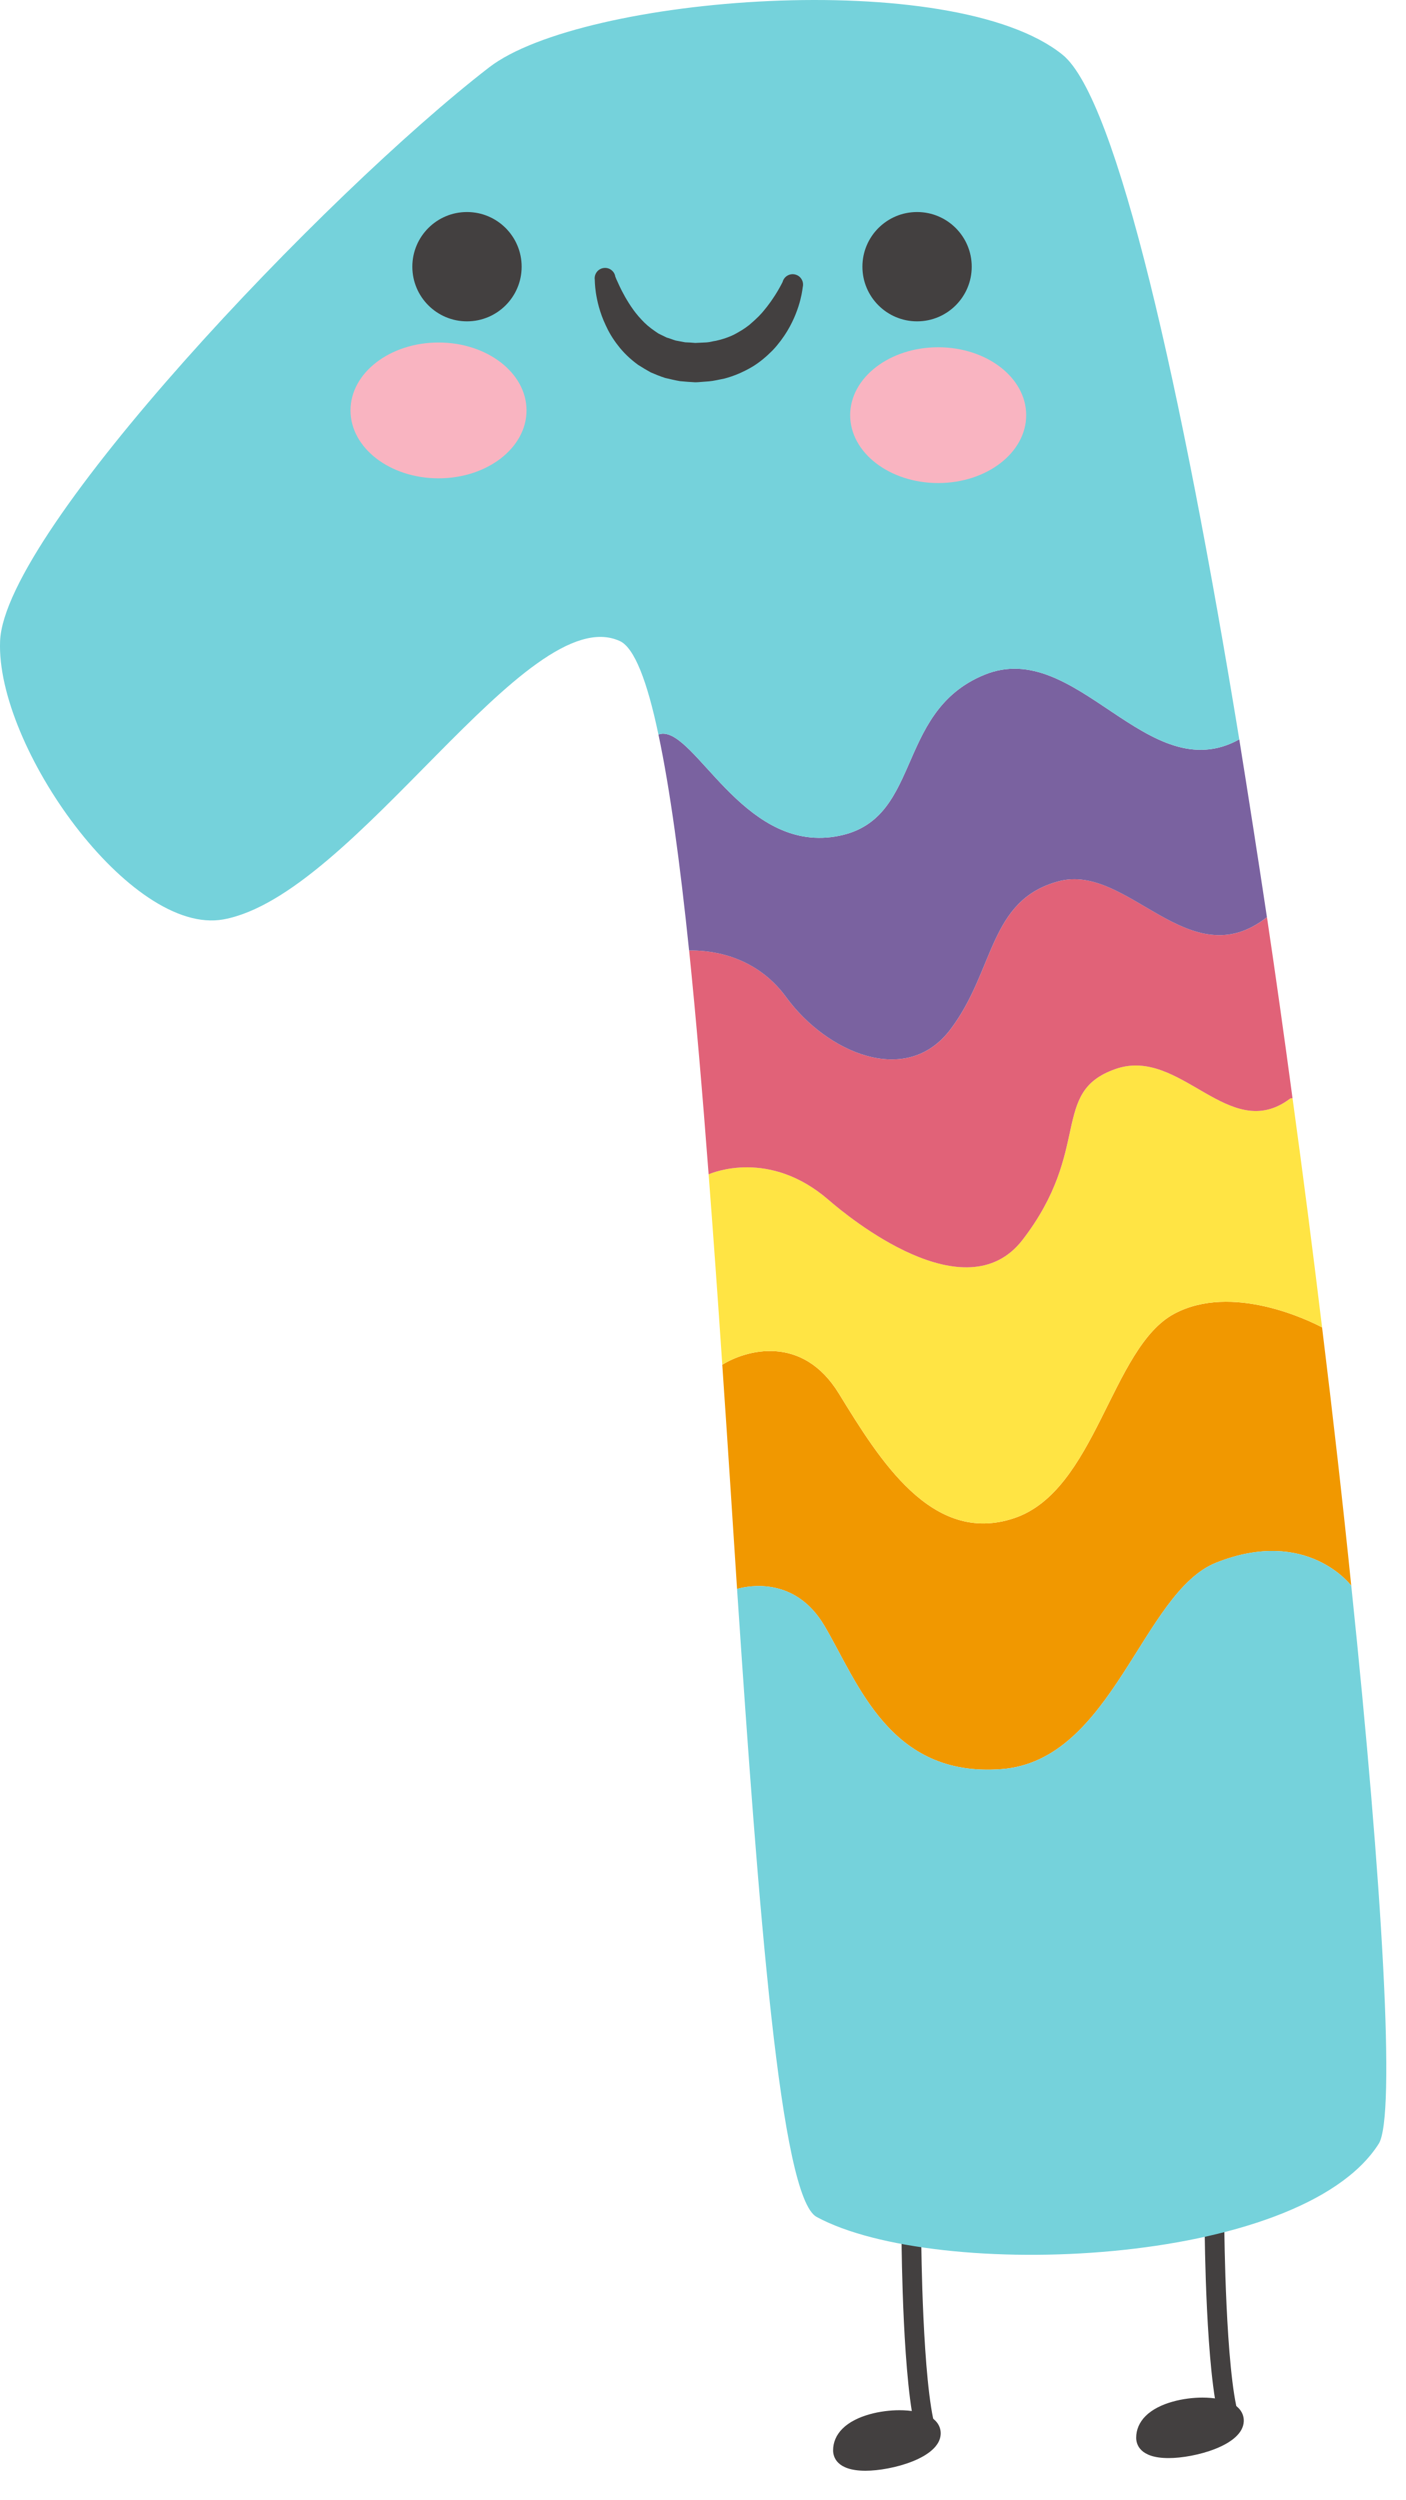 <svg width="45" height="80" viewBox="0 0 45 80" fill="none" xmlns="http://www.w3.org/2000/svg">
<path d="M29.637 78.09C29.5 78.09 29.375 78 29.334 77.863C28.892 76.344 28.857 71.894 28.855 71.706C28.854 71.532 28.994 71.39 29.168 71.388H29.171C29.343 71.388 29.485 71.528 29.486 71.702C29.486 71.747 29.522 76.252 29.94 77.688C29.988 77.855 29.892 78.03 29.725 78.078C29.696 78.086 29.666 78.09 29.637 78.09Z" fill="#434040"/>
<path d="M29.94 77.457C29.656 77.162 29.094 77.119 28.785 77.119C28.216 77.119 27.398 77.275 26.962 77.712C26.765 77.909 26.662 78.15 26.664 78.407C26.665 78.602 26.768 79.056 27.701 79.056C28.527 79.056 30.082 78.651 30.108 77.877C30.113 77.721 30.055 77.575 29.94 77.457Z" fill="#434040"/>
<path d="M39.338 77.686C39.202 77.686 39.075 77.596 39.036 77.459C38.594 75.94 38.557 71.491 38.556 71.302C38.555 71.127 38.695 70.986 38.869 70.984H38.871C39.044 70.984 39.185 71.124 39.186 71.298C39.186 71.343 39.223 75.848 39.641 77.283C39.69 77.45 39.594 77.625 39.427 77.674C39.398 77.681 39.367 77.686 39.338 77.686Z" fill="#434040"/>
<path d="M39.642 77.052C39.357 76.759 38.795 76.715 38.485 76.715C37.917 76.715 37.099 76.87 36.662 77.308C36.466 77.506 36.363 77.745 36.364 78.003C36.365 78.198 36.468 78.651 37.402 78.651H37.403C38.229 78.651 39.782 78.247 39.808 77.473C39.814 77.316 39.756 77.171 39.642 77.052Z" fill="#434040"/>
<path d="M42.314 42.473C42.666 45.335 42.981 48.118 43.248 50.737C43.248 50.737 41.835 48.846 38.93 49.998C36.548 50.938 35.626 56.34 32.048 56.607C28.471 56.88 27.464 53.842 26.385 52.017C25.463 50.459 23.996 50.726 23.59 50.841C23.438 48.482 23.281 46.063 23.117 43.668C23.869 43.2 25.676 42.673 26.852 44.596C28.137 46.687 29.823 49.458 32.454 48.579C35.086 47.7 35.559 43.117 37.584 42.037C39.434 41.048 41.901 42.254 42.314 42.473Z" fill="#F19800"/>
<path d="M43.248 50.737C44.248 60.324 44.679 67.721 44.127 68.594C41.61 72.553 29.956 73.002 26.137 70.935C24.978 70.31 24.281 61.172 23.59 50.84C23.996 50.725 25.464 50.458 26.385 52.016C27.464 53.842 28.471 56.879 32.048 56.607C35.626 56.339 36.547 50.937 38.93 49.997C41.835 48.846 43.248 50.737 43.248 50.737Z" fill="#75D2DB"/>
<path d="M41.368 35.136C41.707 37.597 42.023 40.065 42.314 42.473C41.901 42.254 39.434 41.048 37.584 42.036C35.559 43.115 35.086 47.699 32.454 48.578C29.823 49.458 28.137 46.687 26.852 44.594C25.676 42.673 23.869 43.2 23.117 43.666C22.978 41.599 22.832 39.549 22.68 37.572C22.802 37.524 24.626 36.754 26.518 38.391C27.155 38.942 30.902 42.035 32.727 39.67C34.964 36.766 33.601 34.947 35.692 34.207C37.784 33.461 39.337 36.632 41.295 35.147L41.368 35.136Z" fill="#FFE444"/>
<path d="M41.368 35.136L41.295 35.148C39.337 36.633 37.784 33.462 35.692 34.208C33.601 34.947 34.964 36.767 32.727 39.671C30.902 42.036 27.155 38.944 26.518 38.392C24.626 36.755 22.802 37.524 22.68 37.574C22.486 35.021 22.28 32.596 22.056 30.413C22.596 30.4 24.13 30.485 25.166 31.911C26.452 33.669 29.017 34.814 30.43 32.923C31.848 31.037 31.642 28.806 33.874 28.2C36.099 27.593 38.058 31.304 40.55 29.346C40.835 31.255 41.107 33.195 41.368 35.136Z" fill="#E16278"/>
<path d="M21.189 23.476C22.268 23.41 23.753 27.12 26.585 26.787C29.593 26.429 28.544 22.803 31.509 21.59C34.456 20.384 36.729 25.284 39.664 23.658C39.961 25.507 40.258 27.411 40.549 29.346C38.057 31.304 36.098 27.594 33.873 28.2C31.642 28.806 31.848 31.037 30.429 32.923C29.016 34.814 26.451 33.669 25.166 31.911C24.129 30.486 22.595 30.401 22.055 30.413C21.765 27.623 21.443 25.234 21.073 23.5L21.189 23.476Z" fill="#7A62A0"/>
<path d="M39.664 23.658C36.729 25.283 34.456 20.384 31.509 21.591C28.544 22.803 29.593 26.429 26.585 26.787C23.753 27.12 22.268 23.41 21.189 23.476L21.073 23.5C20.716 21.797 20.303 20.724 19.837 20.511C16.872 19.159 11.36 28.648 7.152 29.418C4.181 29.958 -0.136 23.883 0.003 20.511C0.143 17 10.402 6.213 15.653 2.157C18.624 -0.135 30.496 -1.08 34.007 1.751C35.753 3.157 37.826 12.435 39.664 23.658Z" fill="#75D2DB"/>
<path d="M16.696 8.533C16.696 7.567 15.912 6.784 14.946 6.784C13.98 6.784 13.197 7.567 13.197 8.533C13.197 9.499 13.98 10.282 14.946 10.282C15.912 10.282 16.696 9.499 16.696 8.533Z" fill="#434040"/>
<path d="M31.101 8.533C31.101 7.567 30.317 6.784 29.352 6.784C28.386 6.784 27.602 7.567 27.602 8.533C27.602 9.499 28.386 10.282 29.352 10.282C30.317 10.282 31.101 9.499 31.101 8.533Z" fill="#434040"/>
<path d="M19.693 8.85C19.694 8.858 19.734 8.954 19.828 9.155C19.92 9.35 20.065 9.625 20.268 9.909C20.37 10.051 20.491 10.191 20.625 10.324C20.759 10.456 20.916 10.568 21.077 10.674C21.164 10.715 21.251 10.758 21.34 10.802C21.437 10.826 21.527 10.868 21.625 10.896L21.93 10.953C22.038 10.958 22.145 10.961 22.253 10.973L22.612 10.956C22.742 10.947 22.806 10.918 22.907 10.906C23.099 10.865 23.304 10.799 23.482 10.712C23.659 10.62 23.828 10.519 23.979 10.399C24.123 10.275 24.263 10.15 24.379 10.019C24.843 9.487 25.052 9 25.047 9.027C25.09 8.849 25.27 8.739 25.449 8.783C25.627 8.826 25.736 9.006 25.693 9.184C25.689 9.195 25.679 9.348 25.614 9.601C25.548 9.852 25.429 10.21 25.19 10.604C25.07 10.8 24.92 11.006 24.734 11.204C24.542 11.398 24.321 11.592 24.057 11.748C23.79 11.901 23.508 12.029 23.185 12.113C23.025 12.145 22.829 12.191 22.692 12.202L22.491 12.217L22.391 12.225L22.34 12.229L22.315 12.23L22.261 12.232L22.246 12.232C22.085 12.225 21.923 12.21 21.764 12.196C21.604 12.169 21.443 12.128 21.285 12.092C21.13 12.043 20.977 11.979 20.829 11.916C20.688 11.839 20.551 11.756 20.42 11.672C20.167 11.488 19.952 11.28 19.785 11.061C19.614 10.845 19.484 10.624 19.389 10.414C19.191 9.997 19.113 9.629 19.072 9.373C19.035 9.121 19.037 8.95 19.037 8.959C19.007 8.778 19.13 8.606 19.311 8.577C19.492 8.546 19.664 8.669 19.693 8.85Z" fill="#434040"/>
<path d="M16.852 13.132C16.852 11.932 15.591 10.959 14.036 10.959C12.48 10.959 11.218 11.932 11.218 13.132C11.218 14.332 12.479 15.305 14.036 15.305C15.591 15.305 16.852 14.332 16.852 13.132Z" fill="#F9B4C1"/>
<path d="M32.844 13.284C32.844 12.084 31.583 11.111 30.027 11.111C28.471 11.111 27.21 12.084 27.21 13.284C27.21 14.483 28.471 15.456 30.027 15.456C31.583 15.456 32.844 14.483 32.844 13.284Z" fill="#F9B4C1"/>
</svg>
